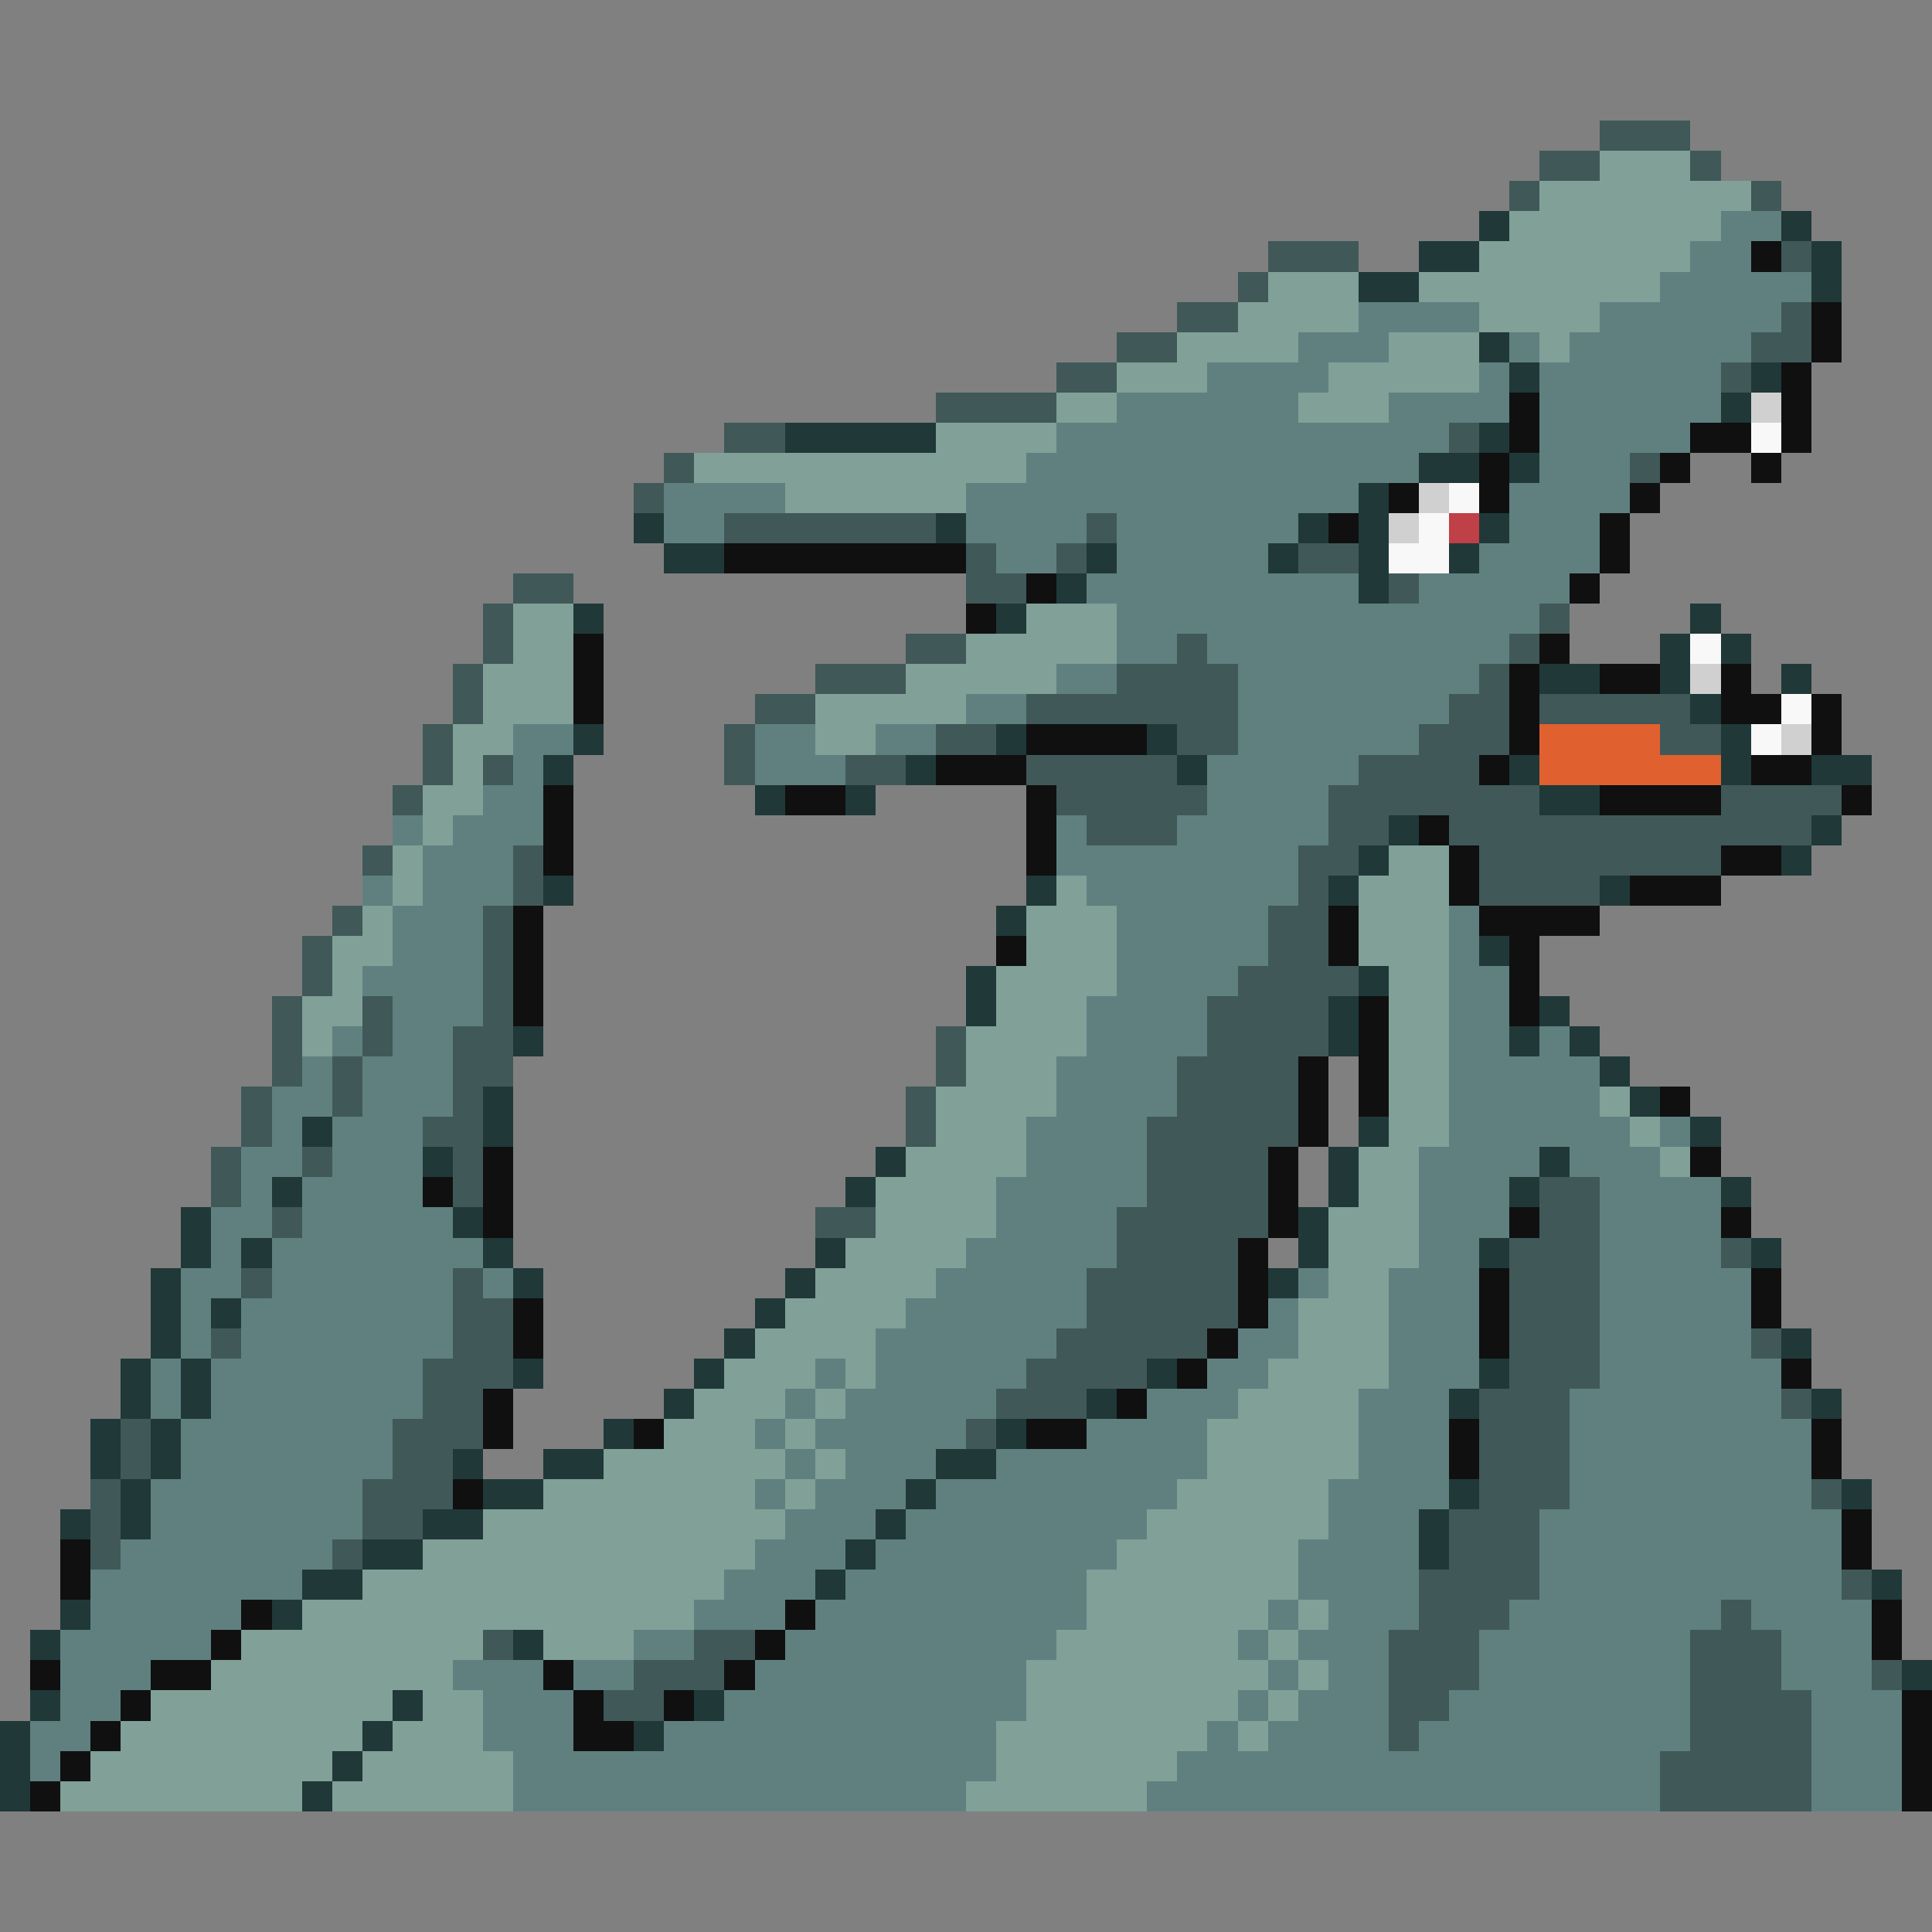 <svg xmlns="http://www.w3.org/2000/svg" viewBox="0 -0.5 64 64" shape-rendering="crispEdges">
<rect x="0" y="-0.5" width="64" height="64" fill="#808080" stroke="none"/>
<path stroke="#405858" d="M53 4h3M51 5h2M56 5h1M50 6h1M58 6h1M42 8h3M59 8h1M41 9h1M39 10h2M59 10h1M37 11h2M58 11h2M35 12h2M57 12h1M31 13h4M24 14h2M48 14h1M22 15h1M54 15h1M21 16h1M24 17h7M36 17h1M32 18h1M35 18h1M43 18h2M17 19h2M32 19h2M46 19h1M16 20h1M51 20h1M16 21h1M30 21h2M39 21h1M50 21h1M15 22h1M27 22h3M37 22h4M49 22h1M15 23h1M25 23h2M34 23h7M48 23h2M51 23h5M14 24h1M24 24h1M31 24h2M39 24h2M47 24h3M55 24h2M14 25h1M16 25h1M24 25h1M28 25h2M34 25h5M45 25h4M13 26h1M35 26h5M44 26h7M57 26h4M36 27h3M44 27h2M48 27h12M12 28h1M17 28h1M43 28h2M49 28h8M17 29h1M43 29h1M49 29h4M11 30h1M16 30h1M42 30h2M10 31h1M16 31h1M42 31h2M10 32h1M16 32h1M41 32h4M9 33h1M12 33h1M16 33h1M40 33h4M9 34h1M12 34h1M15 34h2M31 34h1M40 34h4M9 35h1M11 35h1M15 35h2M31 35h1M39 35h4M8 36h1M11 36h1M15 36h1M30 36h1M39 36h4M8 37h1M14 37h2M30 37h1M38 37h5M7 38h1M10 38h1M15 38h1M38 38h4M7 39h1M15 39h1M38 39h4M51 39h2M9 40h1M27 40h2M37 40h5M51 40h2M37 41h4M50 41h3M57 41h1M8 42h1M15 42h1M36 42h5M50 42h3M15 43h2M36 43h5M50 43h3M7 44h1M15 44h2M35 44h5M50 44h3M58 44h1M14 45h3M34 45h4M50 45h3M14 46h2M33 46h3M49 46h3M59 46h1M4 47h1M13 47h3M32 47h1M49 47h3M4 48h1M13 48h2M49 48h3M3 49h1M12 49h3M49 49h3M60 49h1M3 50h1M12 50h2M48 50h3M3 51h1M11 51h1M48 51h3M47 52h4M61 52h1M47 53h3M57 53h1M16 54h1M23 54h2M46 54h3M56 54h3M21 55h3M46 55h3M56 55h3M62 55h1M20 56h2M46 56h2M56 56h4M46 57h1M56 57h4M55 58h5M55 59h5" />
<path stroke="#80a098" d="M53 5h3M51 6h7M50 7h7M49 8h7M42 9h3M47 9h8M41 10h4M49 10h4M39 11h4M46 11h3M51 11h1M37 12h3M44 12h5M35 13h2M43 13h3M31 14h4M23 15h11M26 16h6M17 20h2M34 20h3M17 21h2M32 21h5M16 22h3M30 22h5M16 23h3M27 23h5M15 24h2M27 24h2M15 25h1M14 26h2M14 27h1M13 28h1M46 28h2M13 29h1M35 29h1M45 29h3M12 30h1M34 30h3M45 30h3M11 31h2M34 31h3M45 31h3M11 32h1M33 32h4M46 32h2M10 33h2M33 33h3M46 33h2M10 34h1M32 34h4M46 34h2M32 35h3M46 35h2M31 36h4M46 36h2M53 36h1M31 37h3M46 37h2M54 37h1M30 38h4M45 38h2M55 38h1M29 39h4M45 39h2M29 40h4M44 40h3M28 41h4M44 41h3M27 42h4M44 42h2M26 43h4M43 43h3M25 44h4M43 44h3M24 45h3M28 45h1M42 45h4M23 46h3M27 46h1M41 46h4M22 47h3M26 47h1M40 47h5M20 48h6M27 48h1M40 48h5M18 49h7M26 49h1M39 49h5M16 50h10M38 50h6M14 51h11M37 51h6M12 52h12M36 52h7M10 53h13M36 53h6M43 53h1M8 54h8M18 54h3M35 54h6M42 54h1M7 55h8M34 55h8M43 55h1M5 56h8M14 56h2M34 56h7M42 56h1M4 57h8M13 57h3M33 57h7M41 57h1M3 58h8M12 58h5M33 58h6M2 59h8M11 59h6M32 59h6" />
<path stroke="#203838" d="M49 7h1M59 7h1M47 8h2M60 8h1M45 9h2M60 9h1M49 11h1M50 12h1M58 12h1M57 13h1M26 14h5M49 14h1M47 15h2M50 15h1M45 16h1M21 17h1M31 17h1M43 17h1M45 17h1M49 17h1M22 18h2M36 18h1M42 18h1M45 18h1M48 18h1M35 19h1M45 19h1M19 20h1M33 20h1M56 20h1M55 21h1M57 21h1M51 22h2M55 22h1M59 22h1M56 23h1M19 24h1M33 24h1M38 24h1M57 24h1M18 25h1M30 25h1M39 25h1M50 25h1M57 25h1M60 25h2M25 26h1M28 26h1M51 26h2M46 27h1M60 27h1M45 28h1M59 28h1M18 29h1M34 29h1M44 29h1M53 29h1M33 30h1M49 31h1M32 32h1M45 32h1M32 33h1M44 33h1M51 33h1M17 34h1M44 34h1M50 34h1M52 34h1M53 35h1M16 36h1M54 36h1M10 37h1M16 37h1M45 37h1M56 37h1M14 38h1M29 38h1M44 38h1M51 38h1M9 39h1M28 39h1M44 39h1M50 39h1M57 39h1M6 40h1M15 40h1M43 40h1M6 41h1M8 41h1M16 41h1M27 41h1M43 41h1M49 41h1M58 41h1M5 42h1M17 42h1M26 42h1M42 42h1M5 43h1M7 43h1M25 43h1M5 44h1M24 44h1M59 44h1M4 45h1M6 45h1M17 45h1M23 45h1M38 45h1M49 45h1M4 46h1M6 46h1M22 46h1M36 46h1M48 46h1M60 46h1M3 47h1M5 47h1M20 47h1M33 47h1M3 48h1M5 48h1M15 48h1M18 48h2M31 48h2M4 49h1M16 49h2M30 49h1M48 49h1M61 49h1M2 50h1M4 50h1M14 50h2M29 50h1M47 50h1M12 51h2M28 51h1M47 51h1M10 52h2M27 52h1M62 52h1M2 53h1M9 53h1M1 54h1M17 54h1M63 55h1M1 56h1M13 56h1M23 56h1M0 57h1M12 57h1M21 57h1M0 58h1M11 58h1M0 59h1M10 59h1" />
<path stroke="#608080" d="M57 7h2M56 8h2M55 9h5M45 10h4M53 10h6M43 11h3M50 11h1M52 11h6M40 12h4M49 12h1M51 12h6M37 13h6M46 13h4M51 13h6M35 14h13M51 14h5M34 15h13M51 15h3M22 16h4M32 16h13M50 16h4M22 17h2M32 17h4M37 17h6M50 17h3M33 18h2M37 18h5M49 18h4M36 19h9M47 19h5M37 20h14M37 21h2M40 21h10M35 22h2M41 22h8M32 23h2M41 23h7M17 24h2M25 24h2M29 24h2M41 24h6M17 25h1M25 25h3M40 25h5M16 26h2M40 26h4M13 27h1M15 27h3M35 27h1M39 27h5M14 28h3M35 28h8M12 29h1M14 29h3M36 29h7M13 30h3M37 30h5M48 30h1M13 31h3M37 31h5M48 31h1M12 32h4M37 32h4M48 32h2M13 33h3M36 33h4M48 33h2M11 34h1M13 34h2M36 34h4M48 34h2M51 34h1M10 35h1M12 35h3M35 35h4M48 35h5M9 36h2M12 36h3M35 36h4M48 36h5M9 37h1M11 37h3M34 37h4M48 37h6M55 37h1M8 38h2M11 38h3M34 38h4M47 38h4M52 38h3M8 39h1M10 39h4M33 39h5M47 39h3M53 39h4M7 40h2M10 40h5M33 40h4M47 40h3M53 40h4M7 41h1M9 41h7M32 41h5M47 41h2M53 41h4M6 42h2M9 42h6M16 42h1M31 42h5M43 42h1M46 42h3M53 42h5M6 43h1M8 43h7M30 43h6M42 43h1M46 43h3M53 43h5M6 44h1M8 44h7M29 44h6M41 44h2M46 44h3M53 44h5M5 45h1M7 45h7M27 45h1M29 45h5M40 45h2M46 45h3M53 45h6M5 46h1M7 46h7M26 46h1M28 46h5M38 46h3M45 46h3M52 46h7M6 47h7M25 47h1M27 47h5M36 47h4M45 47h3M52 47h8M6 48h7M26 48h1M28 48h3M33 48h7M45 48h3M52 48h8M5 49h7M25 49h1M27 49h3M31 49h8M44 49h4M52 49h8M5 50h7M26 50h3M30 50h8M44 50h3M51 50h10M4 51h7M25 51h3M29 51h8M43 51h4M51 51h10M3 52h7M24 52h3M28 52h8M43 52h4M51 52h10M3 53h5M23 53h3M27 53h9M42 53h1M44 53h3M50 53h7M58 53h4M2 54h5M21 54h2M26 54h9M41 54h1M43 54h3M49 54h7M59 54h3M2 55h3M15 55h3M19 55h2M25 55h9M42 55h1M44 55h2M49 55h7M59 55h3M2 56h2M16 56h3M24 56h10M41 56h1M43 56h3M48 56h8M60 56h3M1 57h2M16 57h3M22 57h11M40 57h1M42 57h4M47 57h9M60 57h3M1 58h1M17 58h16M39 58h16M60 58h3M17 59h15M38 59h17M60 59h3" />
<path stroke="#101010" d="M58 8h1M60 10h1M60 11h1M59 12h1M50 13h1M59 13h1M50 14h1M56 14h2M59 14h1M49 15h1M55 15h1M58 15h1M46 16h1M49 16h1M54 16h1M44 17h1M53 17h1M24 18h8M53 18h1M34 19h1M52 19h1M32 20h1M19 21h1M51 21h1M19 22h1M50 22h1M53 22h2M57 22h1M19 23h1M50 23h1M57 23h2M60 23h1M34 24h4M50 24h1M60 24h1M31 25h3M49 25h1M58 25h2M18 26h1M26 26h2M34 26h1M53 26h4M61 26h1M18 27h1M34 27h1M47 27h1M18 28h1M34 28h1M48 28h1M57 28h2M48 29h1M54 29h3M17 30h1M44 30h1M49 30h4M17 31h1M33 31h1M44 31h1M50 31h1M17 32h1M50 32h1M17 33h1M45 33h1M50 33h1M45 34h1M43 35h1M45 35h1M43 36h1M45 36h1M55 36h1M43 37h1M16 38h1M42 38h1M56 38h1M14 39h1M16 39h1M42 39h1M16 40h1M42 40h1M50 40h1M57 40h1M41 41h1M41 42h1M49 42h1M58 42h1M17 43h1M41 43h1M49 43h1M58 43h1M17 44h1M40 44h1M49 44h1M39 45h1M59 45h1M16 46h1M37 46h1M16 47h1M21 47h1M34 47h2M48 47h1M60 47h1M48 48h1M60 48h1M15 49h1M61 50h1M2 51h1M61 51h1M2 52h1M8 53h1M26 53h1M62 53h1M7 54h1M25 54h1M62 54h1M1 55h1M5 55h2M18 55h1M24 55h1M4 56h1M19 56h1M22 56h1M63 56h1M3 57h1M19 57h2M63 57h1M2 58h1M63 58h1M1 59h1M63 59h1" />
<path stroke="#d0d0d0" d="M58 13h1M47 16h1M46 17h1M56 22h1M59 24h1" />
<path stroke="#f8f8f8" d="M58 14h1M48 16h1M47 17h1M46 18h2M56 21h1M59 23h1M58 24h1" />
<path stroke="#c04048" d="M48 17h1" />
<path stroke="#e06030" d="M51 24h4M51 25h6" />
</svg>